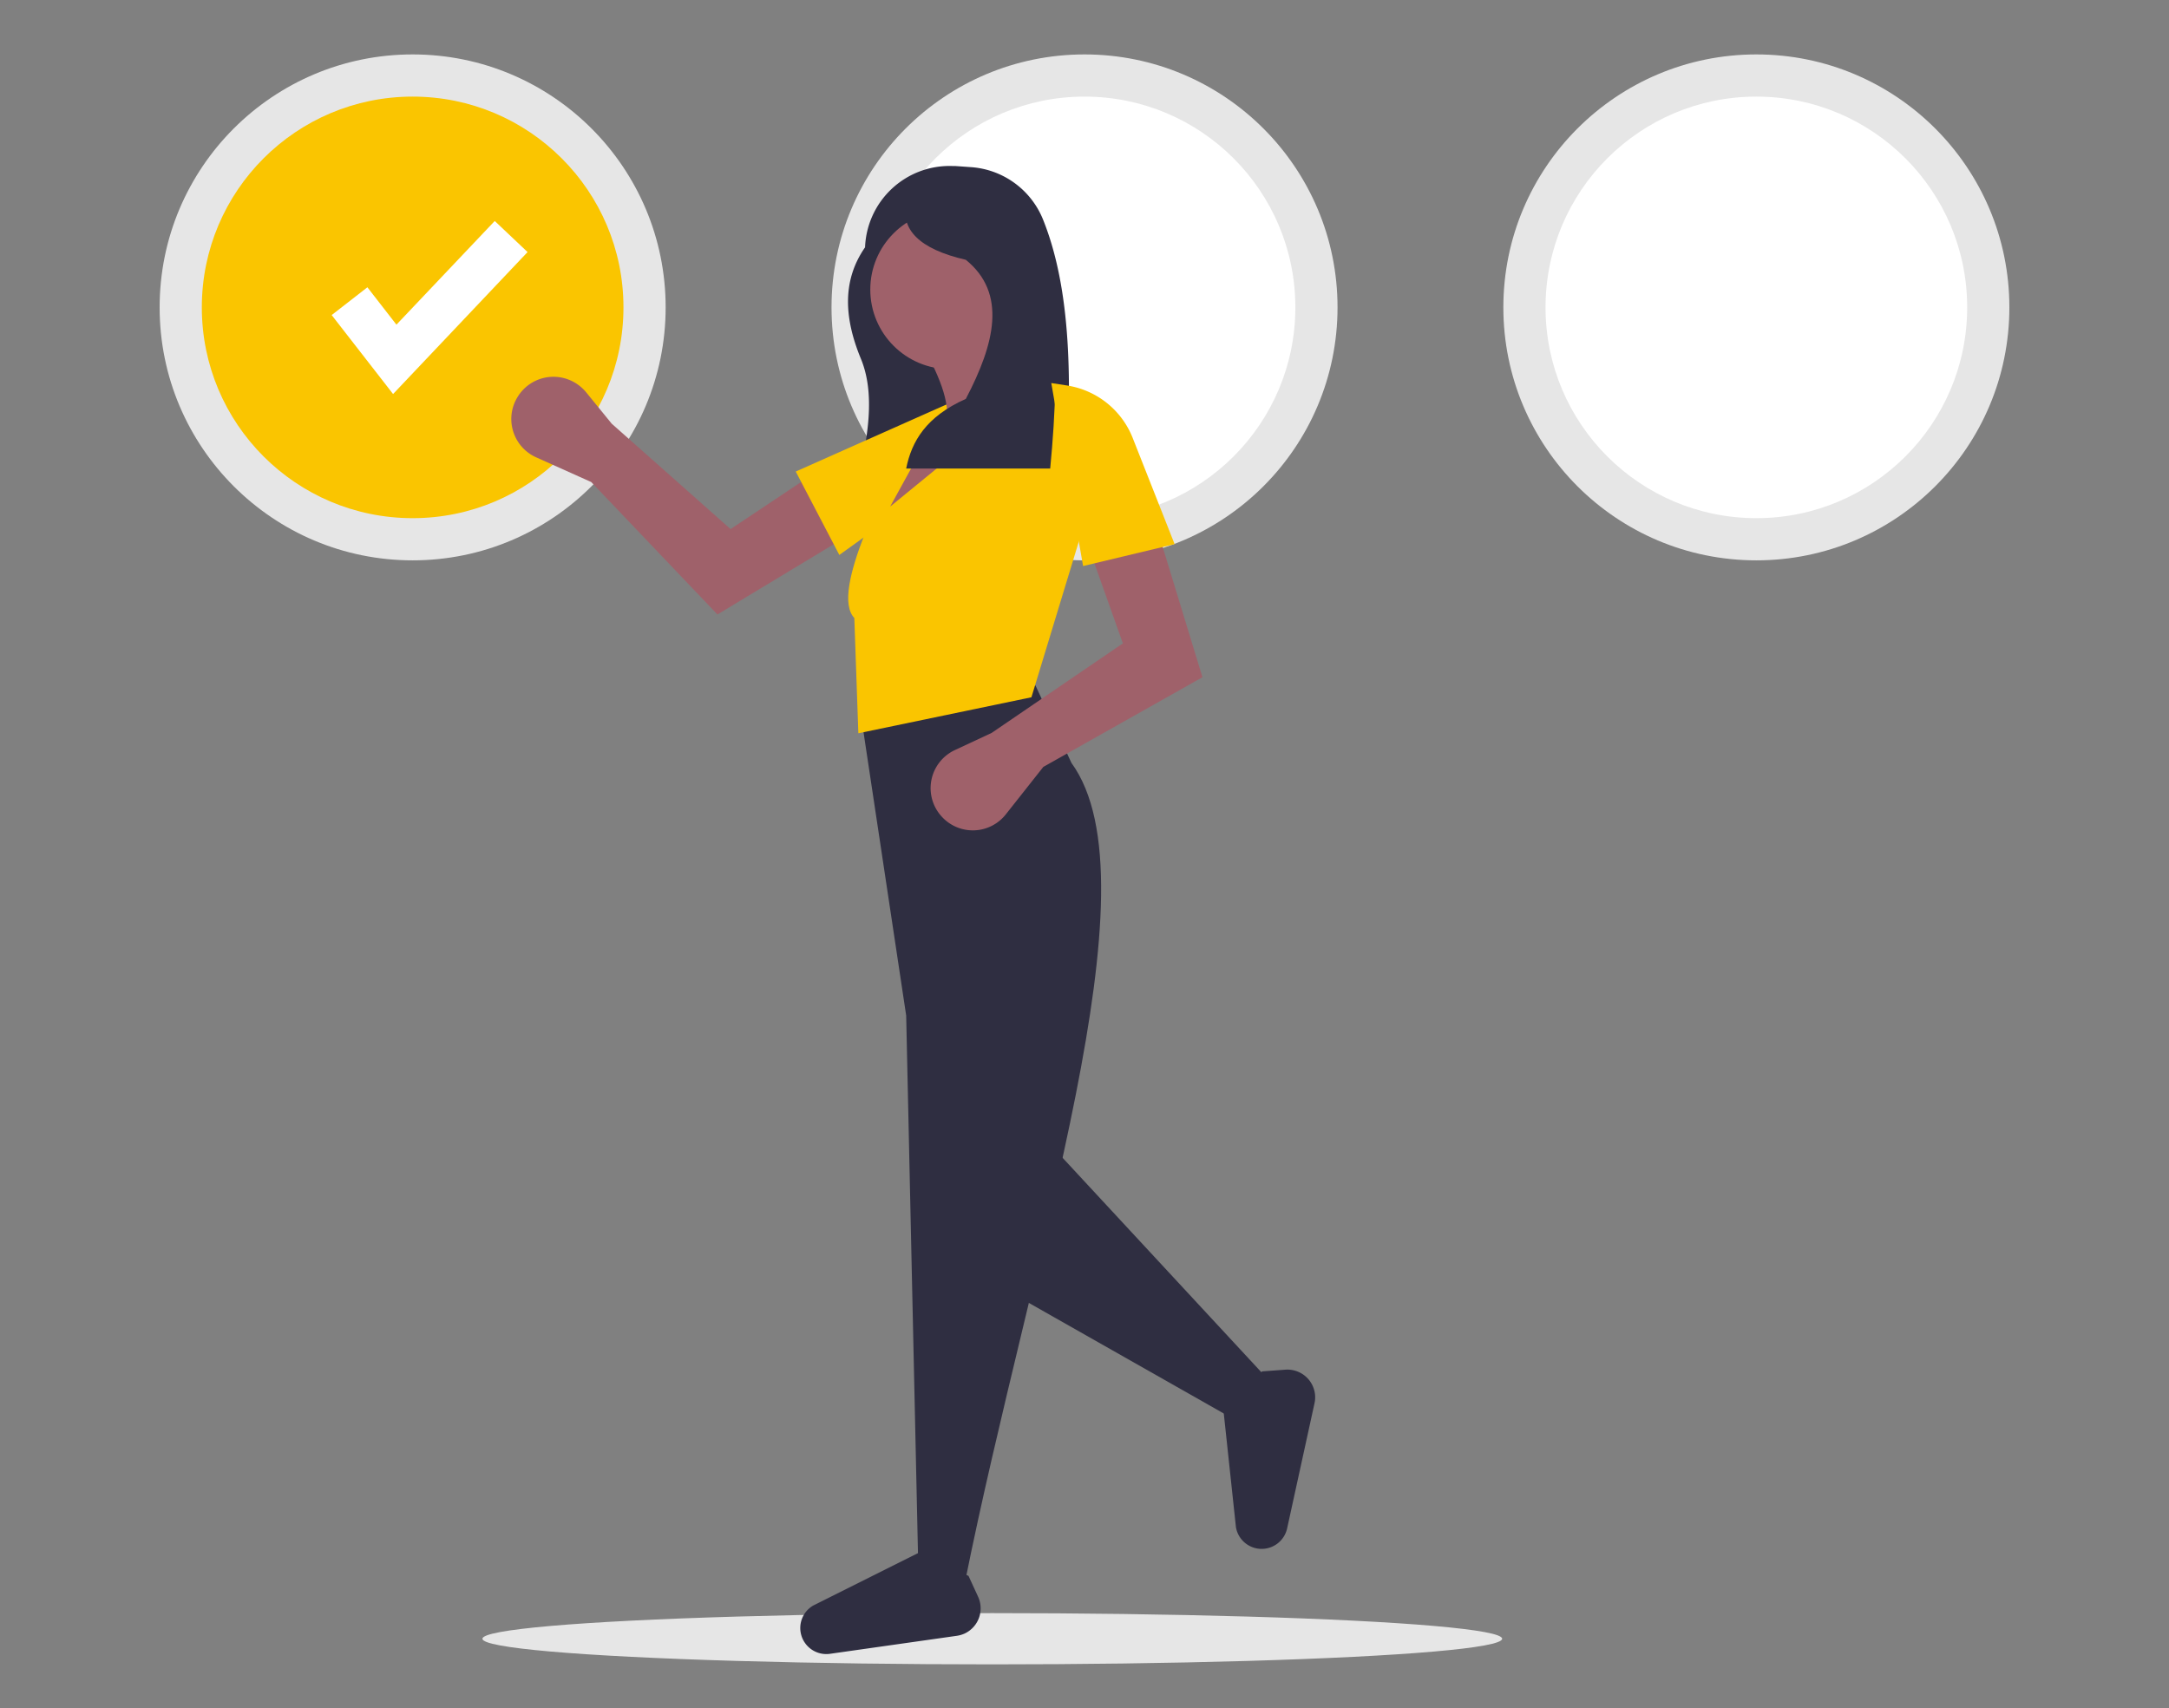 <svg id="Layer_1" data-name="Layer 1" xmlns="http://www.w3.org/2000/svg" viewBox="0 0 361.43 284.73"><rect x="0" y="0" width="361.43" height="284.73" fill="#808080" stroke="none"/><defs><style>.cls-1{fill:#e6e6e6;}.cls-2{fill:#fac500;}.cls-3{fill:#fff;}.cls-4{fill:#2f2e41;}.cls-5{fill:#9f616a;}</style></defs><ellipse class="cls-1" cx="165.35" cy="273.12" rx="84.96" ry="4.27"/><circle class="cls-1" cx="68.76" cy="51.23" r="42.16"/><circle class="cls-2" cx="68.76" cy="51.23" r="35.13"/><circle class="cls-1" cx="180.72" cy="51.23" r="42.16"/><circle class="cls-3" cx="180.72" cy="51.23" r="35.13"/><circle class="cls-1" cx="292.67" cy="51.23" r="42.16"/><circle class="cls-3" cx="292.67" cy="51.23" r="35.13"/><polygon class="cls-3" points="65.5 65.67 55.27 52.51 61.22 47.88 66.06 54.11 82.44 36.83 87.91 42.01 65.5 65.67"/><path class="cls-4" d="M143.47,59.83c-2.77-6.69-3.22-13,.68-18.61h0a14.09,14.09,0,0,1,14.59-13.55l.43,0,2.54.18a14,14,0,0,1,12.08,8.7c4.75,11.77,4.9,27.41,3.71,44.18H142.7C144.76,72.91,145.82,65.55,143.47,59.83Z"/><path class="cls-5" d="M98.52,80.34l-9.2-4.13A7,7,0,0,1,85.8,67a8.18,8.18,0,0,1,.47-.88h0A7,7,0,0,1,96,63.9a7.22,7.22,0,0,1,1.68,1.49l4.25,5.22,19.81,17.57,13.17-8.79,6,10.12-21.36,12.9Z"/><path class="cls-2" d="M139.86,92.49l-7.26-13.9L160.88,66l.24,2.66a14.07,14.07,0,0,1-5.81,12.73Z"/><path class="cls-5" d="M176.51,65.17,147.67,89,146,86.71l8-14.25,3.64-1.66c.88-3.7-1.35-8.66-4.31-13.92l13.93-2C167.9,59.41,171,62.85,176.51,65.17Z"/><polygon class="cls-4" points="211.31 229.91 206.5 237.04 168.22 215.32 173.52 189.14 211.31 229.91"/><path class="cls-4" d="M160.76,263.89,153,260.41l-2-91.16-7.46-49.56,29-5.46,6,12.92C193.16,147.26,171.78,208.88,160.76,263.89Z"/><path class="cls-4" d="M161.39,262.65l1.6,3.48a4.63,4.63,0,0,1-2.27,6.13,4.81,4.81,0,0,1-1.28.37l-21.13,3a4.34,4.34,0,0,1-4.79-3.11h0a4.33,4.33,0,0,1,2-4.94l17.76-8.89Z"/><path class="cls-4" d="M210.32,228.56l3.82-.28a4.63,4.63,0,0,1,5,4.27,4.55,4.55,0,0,1-.1,1.33l-4.56,20.85a4.35,4.35,0,0,1-4.59,3.4h0a4.35,4.35,0,0,1-3.94-3.6l-2.11-19.74Z"/><circle class="cls-5" cx="158.28" cy="48.26" r="13.26"/><path class="cls-2" d="M171.87,116.21l-28.84,6L142.36,103c-4.17-4.43,5.57-22.13,8.95-30.5l4.31-1.33-7.29,13.26,25.52-20.88,5,1.33L180.15,89Z"/><path class="cls-5" d="M173.85,127.82l-6.25,7.91a7,7,0,0,1-9.84,1.15,6.86,6.86,0,0,1-.74-.68h0A7,7,0,0,1,159.14,125l6.1-2.85,21.87-14.92-5.3-14.91L193.08,89l7.29,23.87Z"/><path class="cls-4" d="M175,78.09H151c.91-4.54,3.32-8.66,9.94-11.61,4.83-9.22,6.89-17.59,0-23.18-7.86-1.81-10.91-5.1-9.94-9.62l14.08-2.32C176.66,41.67,176.79,59.28,175,78.09Z"/><path class="cls-2" d="M195.73,90.69l-15.25,3.65-5.3-30.5,2.64.41A14.09,14.09,0,0,1,188.75,73Z"/></svg>